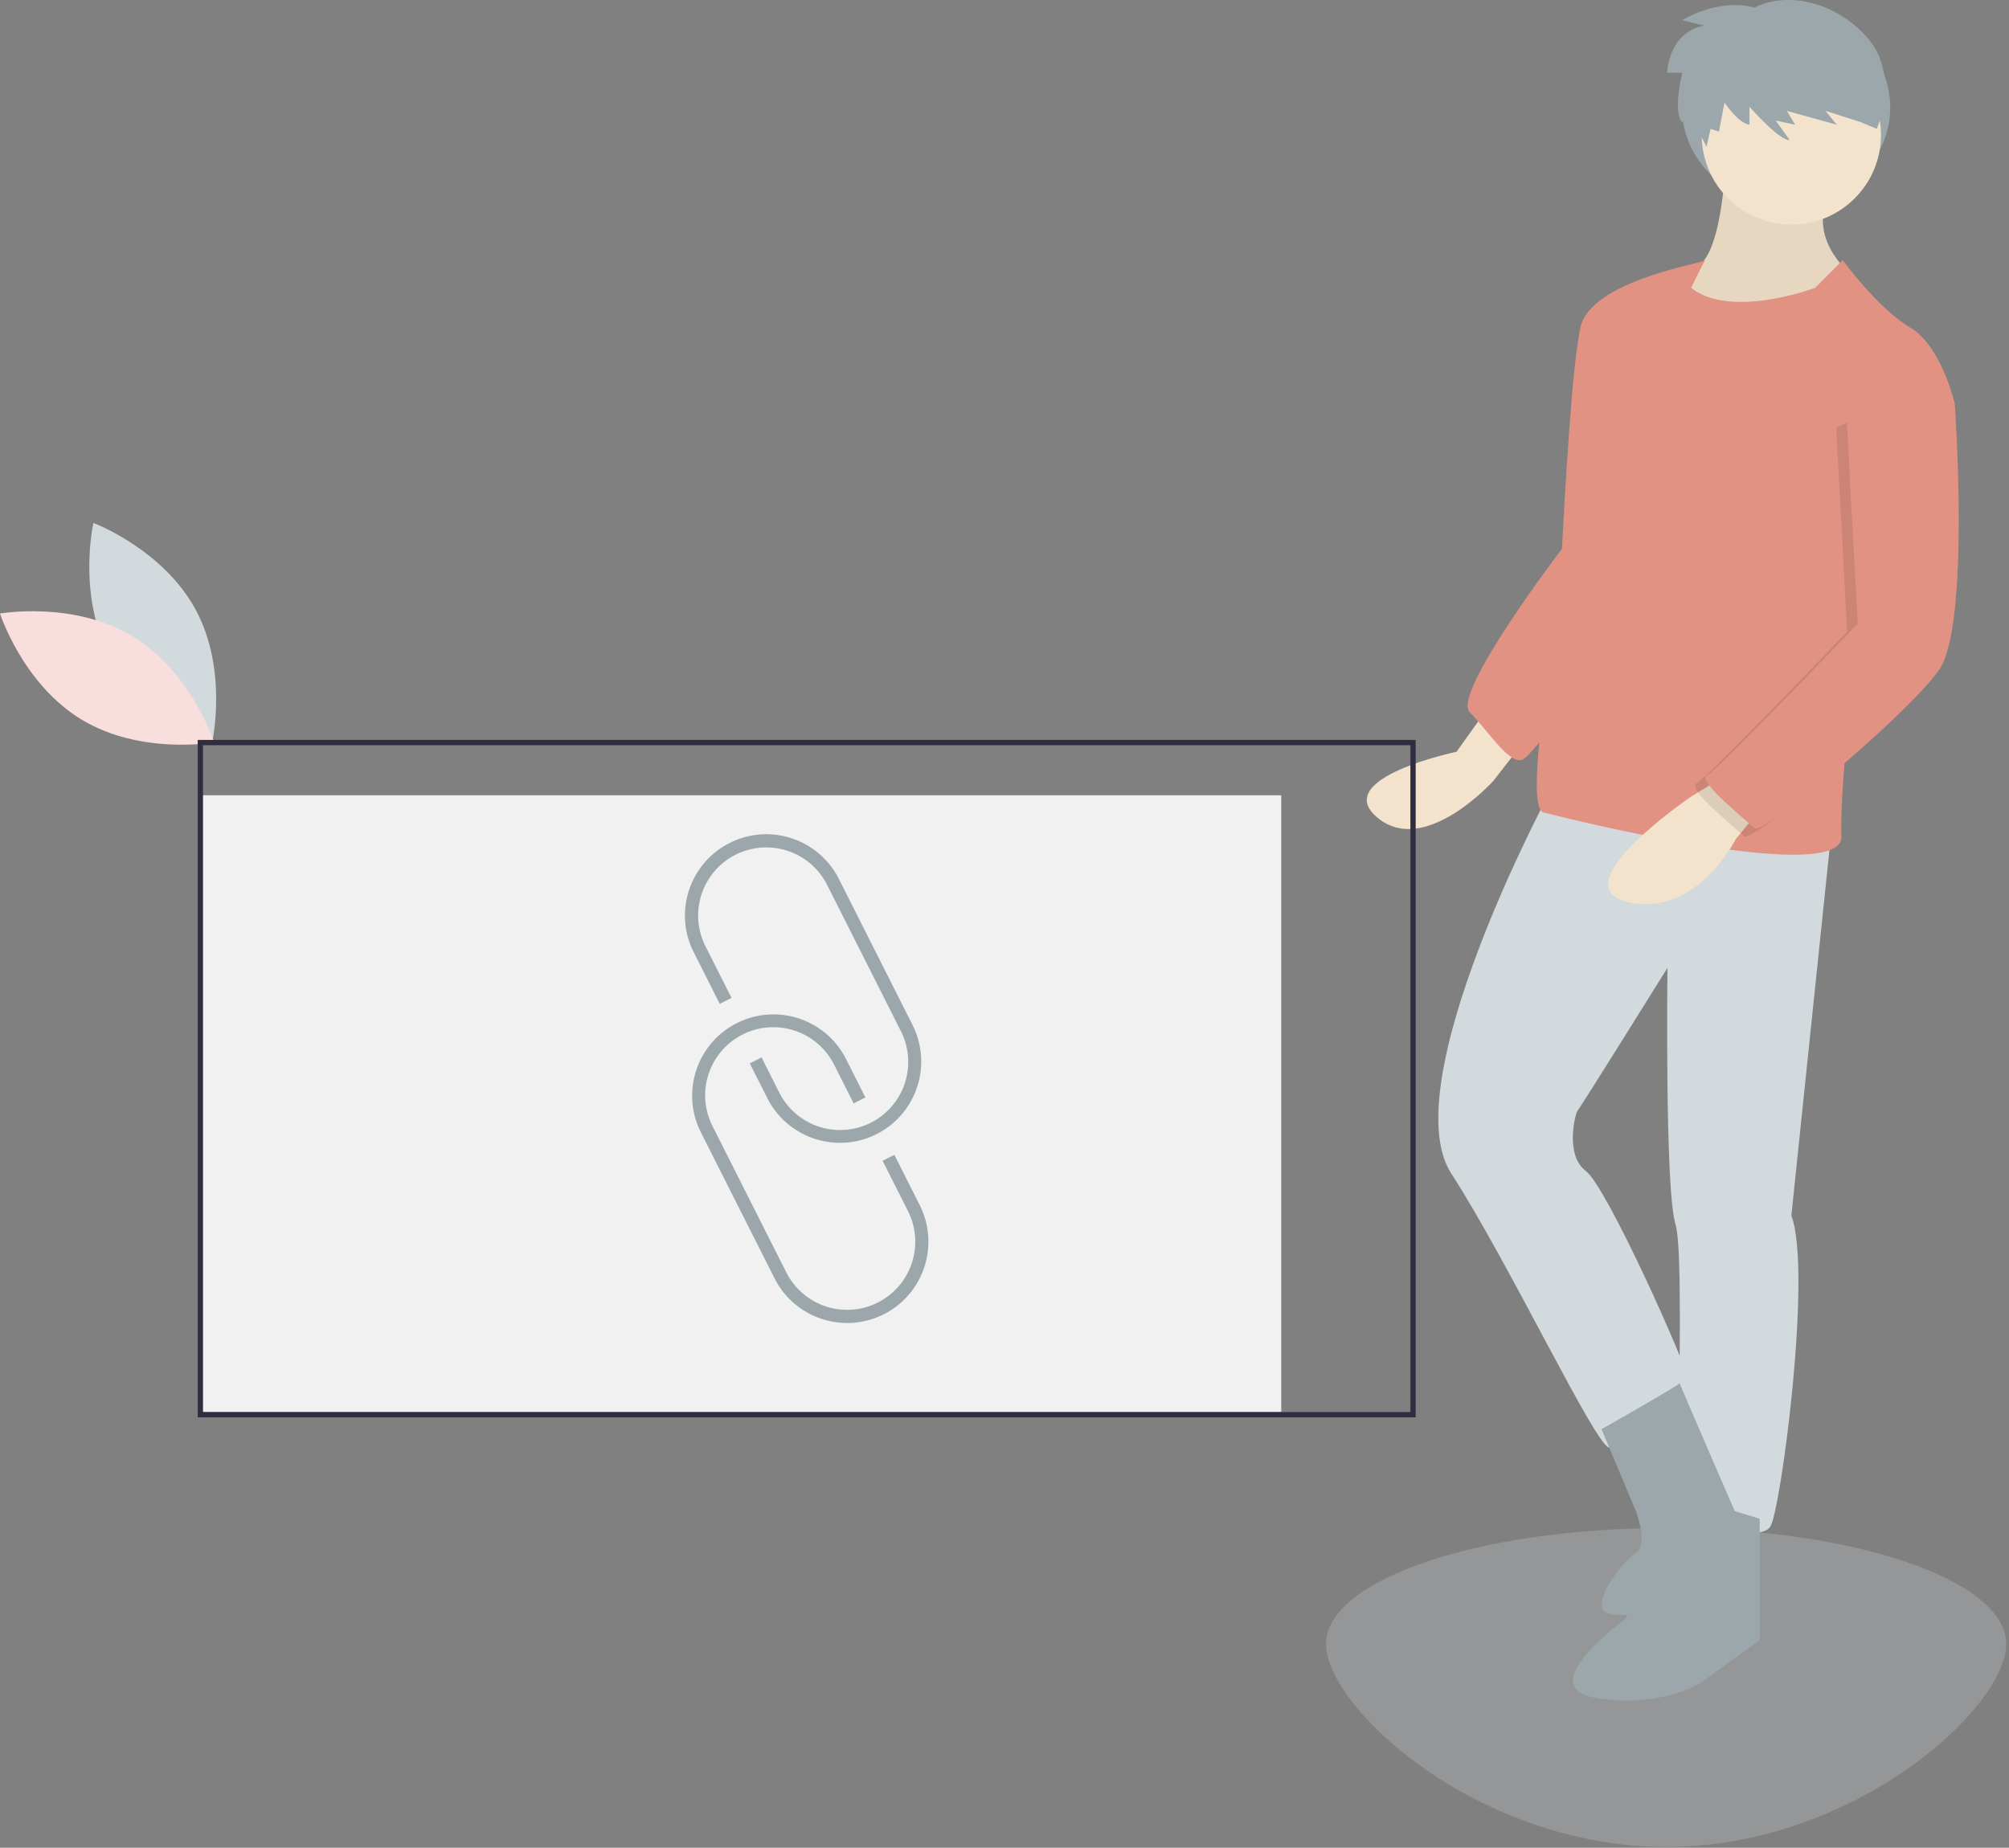<svg xmlns="http://www.w3.org/2000/svg" width="312" height="287" viewBox="0 0 312 287">
    <rect x="0" y="0" width="312" height="287" fill="#808080" stroke="none"/>
    <g fill="none" fill-rule="nonzero">
        <path fill="#D2DADD" d="M17.046 101.913c5.088 9.437 15.887 13.487 15.887 13.487s2.55-11.248-2.539-20.685c-5.088-9.437-15.887-13.488-15.887-13.488s-2.55 11.25 2.539 20.686z"/>
        <path fill="#F8DEDC" d="M20.543 98.808c9.187 5.527 12.725 16.505 12.725 16.505s-11.357 2.018-20.543-3.51C3.538 106.278 0 95.299 0 95.299s11.356-2.017 20.543 3.51z"/>
        <path fill="#D2DADD" d="M258.75 237.342c29.169 0 52.815 8.065 52.815 18.014l-.007-.293c.005.096.007.194.007.293 0 9.95-23.646 31.525-52.815 31.525-29.168 0-52.814-21.576-52.814-31.525l.007-.293c.466-9.816 23.93-17.72 52.807-17.72z" opacity=".246"/>
        <path fill="#F1F1F1" d="M31.116 123.525h167.86v95.803H31.116z"/>
        <ellipse cx="277.379" cy="16.667" fill="#9BA7AB" rx="16.172" ry="15.148"/>
        <path fill="#F3E3CC" d="M230.296 111.038l-4.094 5.731s-19.652 4.095-12.283 10.236c7.37 6.141 18.015-5.732 18.015-5.732l5.731-7.37-7.369-2.865z"/>
        <path fill="#E29283" d="M251.586 45.94s-5.323 0-6.551 7.37c-1.228 7.37-2.457 31.934-2.457 31.934s-17.195 22.518-14.33 25.384c2.867 2.866 6.142 8.188 8.19 7.37 2.046-.82 19.651-24.975 19.651-24.975l-4.503-47.082z"/>
        <path fill="#E29283" d="M251.586 45.94s-5.323 0-6.551 7.37c-1.228 7.37-2.457 31.934-2.457 31.934s-17.195 22.518-14.33 25.384c2.867 2.866 6.142 8.188 8.19 7.37 2.046-.82 19.651-24.975 19.651-24.975l-4.503-47.082z" opacity=".1"/>
        <path fill="#E7D7C1" d="M267.962 25.06s-.41 15.968-5.322 16.786c-4.913.82-3.276 6.142-3.276 6.142s15.968 9.416 26.612 0l2.048-4.913s-7.37-5.323-4.095-12.692l-15.967-5.323z"/>
        <path fill="#D2DADD" d="M240.531 123.32s-24.155 45.036-15.148 58.956c9.007 13.92 22.518 42.579 24.565 42.579 2.047 0 13.51-5.732 12.692-9.417-.819-3.684-13.101-31.115-16.377-33.572-3.275-2.456-1.637-9.007-1.228-9.416.41-.41 13.92-22.109 13.92-22.109s-.41 34.391 1.228 39.714c1.638 5.322-.41 43.398 1.638 45.035 2.047 1.638 11.464 4.504 13.101 2.047 1.638-2.456 6.55-39.713 3.276-48.31l6.14-58.956-43.807-6.551z"/>
        <path fill="#9BA7AB" d="M262.64 232.634l-10.236 18.833s-14.739 10.645-4.503 12.282c10.235 1.638 16.376-2.456 16.376-2.456l9.008-6.55v-18.834l-10.645-3.275z"/>
        <path fill="#9BA7AB" d="M248.72 221.99l5.322 12.69s2.047 5.323 0 6.552c-2.047 1.228-7.779 8.597-4.094 9.416.741.145 1.494.22 2.25.224a22.75 22.75 0 0 0 16.54-6.73l3.318-3.32s-11.37-26.181-11.211-25.987c.157.194-12.125 7.154-12.125 7.154z"/>
        <circle cx="278.198" cy="20.966" r="13.92" fill="#F3E3CD"/>
        <path fill="#E29283" d="M286.181 40.413l-4.299 4.3s-13.101 4.912-19.242 0c0 0 2.252-4.709 2.252-4.3 0 .41-17.81 3.071-19.448 10.44-1.637 7.37 1.229 20.062 1.229 20.062s-11.464 54.043-6.96 55.27c4.503 1.23 46.673 11.465 46.263 3.686-.409-7.78 3.276-39.714 3.276-39.714l14.33-27.43s-2.048-9.008-6.96-11.873c-4.914-2.866-10.44-10.44-10.44-10.44z"/>
        <path fill="#F3E3CD" d="M267.962 120.454l-5.322 3.275s-20.471 13.92-9.826 16.377c10.645 2.457 16.786-9.826 16.786-9.826l4.094-4.913-5.732-4.913z"/>
        <path fill="#000" d="M298.259 60.27l3.685 3.685s2.456 34.39-2.457 41.35c-4.913 6.96-27.43 25.794-28.659 24.566-1.228-1.229-9.007-7.37-7.37-8.189 1.638-.818 23.412-23.57 23.412-23.57l-1.712-31.7 13.1-6.142z" opacity=".1"/>
        <path fill="#E29283" d="M299.897 59.042l3.684 3.685s2.457 34.39-2.456 41.35c-4.913 6.96-27.431 25.794-28.66 24.565-1.227-1.228-9.006-7.37-7.369-8.188 1.638-.819 23.412-23.57 23.412-23.57l-1.713-31.7 13.102-6.142z"/>
        <path fill="#9BA7AB" d="M272.44 1.194s-4.731-1.721-11.184 1.935l3.442.86s-5.162.43-5.808 7.313h2.366s-1.505 6.023 0 7.743l.968-1.828 2.796 5.592.645-2.796 1.29.43.861-4.516s2.151 3.226 3.872 3.441v-2.796s4.732 5.377 6.237 5.162l-2.15-3.011 3.01.645-1.29-2.15 7.743 2.15-1.72-2.15 5.376 1.72 2.581 1.075s3.657-8.388-1.505-14.195-12.69-7.098-17.53-4.624zM137.194 175.554c-.344.217-.7.418-1.067.604-6.228 3.132-13.815.632-16.96-5.589l-2.724-5.4 1.828-.922 2.723 5.4a10.58 10.58 0 1 0 18.893-9.528L128.45 137.44a10.58 10.58 0 0 0-18.893 9.529l4.05 8.03-1.829.92-4.05-8.029c-3.137-6.226-.635-13.817 5.59-16.957 6.226-3.14 13.818-.639 16.96 5.586l11.437 22.679a12.63 12.63 0 0 1-4.52 16.356z"/>
        <path fill="#9BA7AB" d="M138.3 203.547c-.339.213-.69.412-1.055.596-6.227 3.132-13.815.632-16.96-5.588l-11.438-22.679c-3.14-6.227-.638-13.82 5.589-16.96 6.226-3.14 13.82-.638 16.96 5.588l3.005 5.958-1.828.922-3.005-5.958a10.58 10.58 0 1 0-18.893 9.528l11.438 22.68a10.58 10.58 0 1 0 18.893-9.53l-3.937-7.805 1.828-.922 3.937 7.806a12.645 12.645 0 0 1-4.534 16.364z"/>
        <path fill="#2F2E41" d="M219.856 220.147H30.706v-105.22h189.15v105.22zm-188.331-.82h187.512V115.747H31.525v103.582z"/>
    </g>
</svg>
